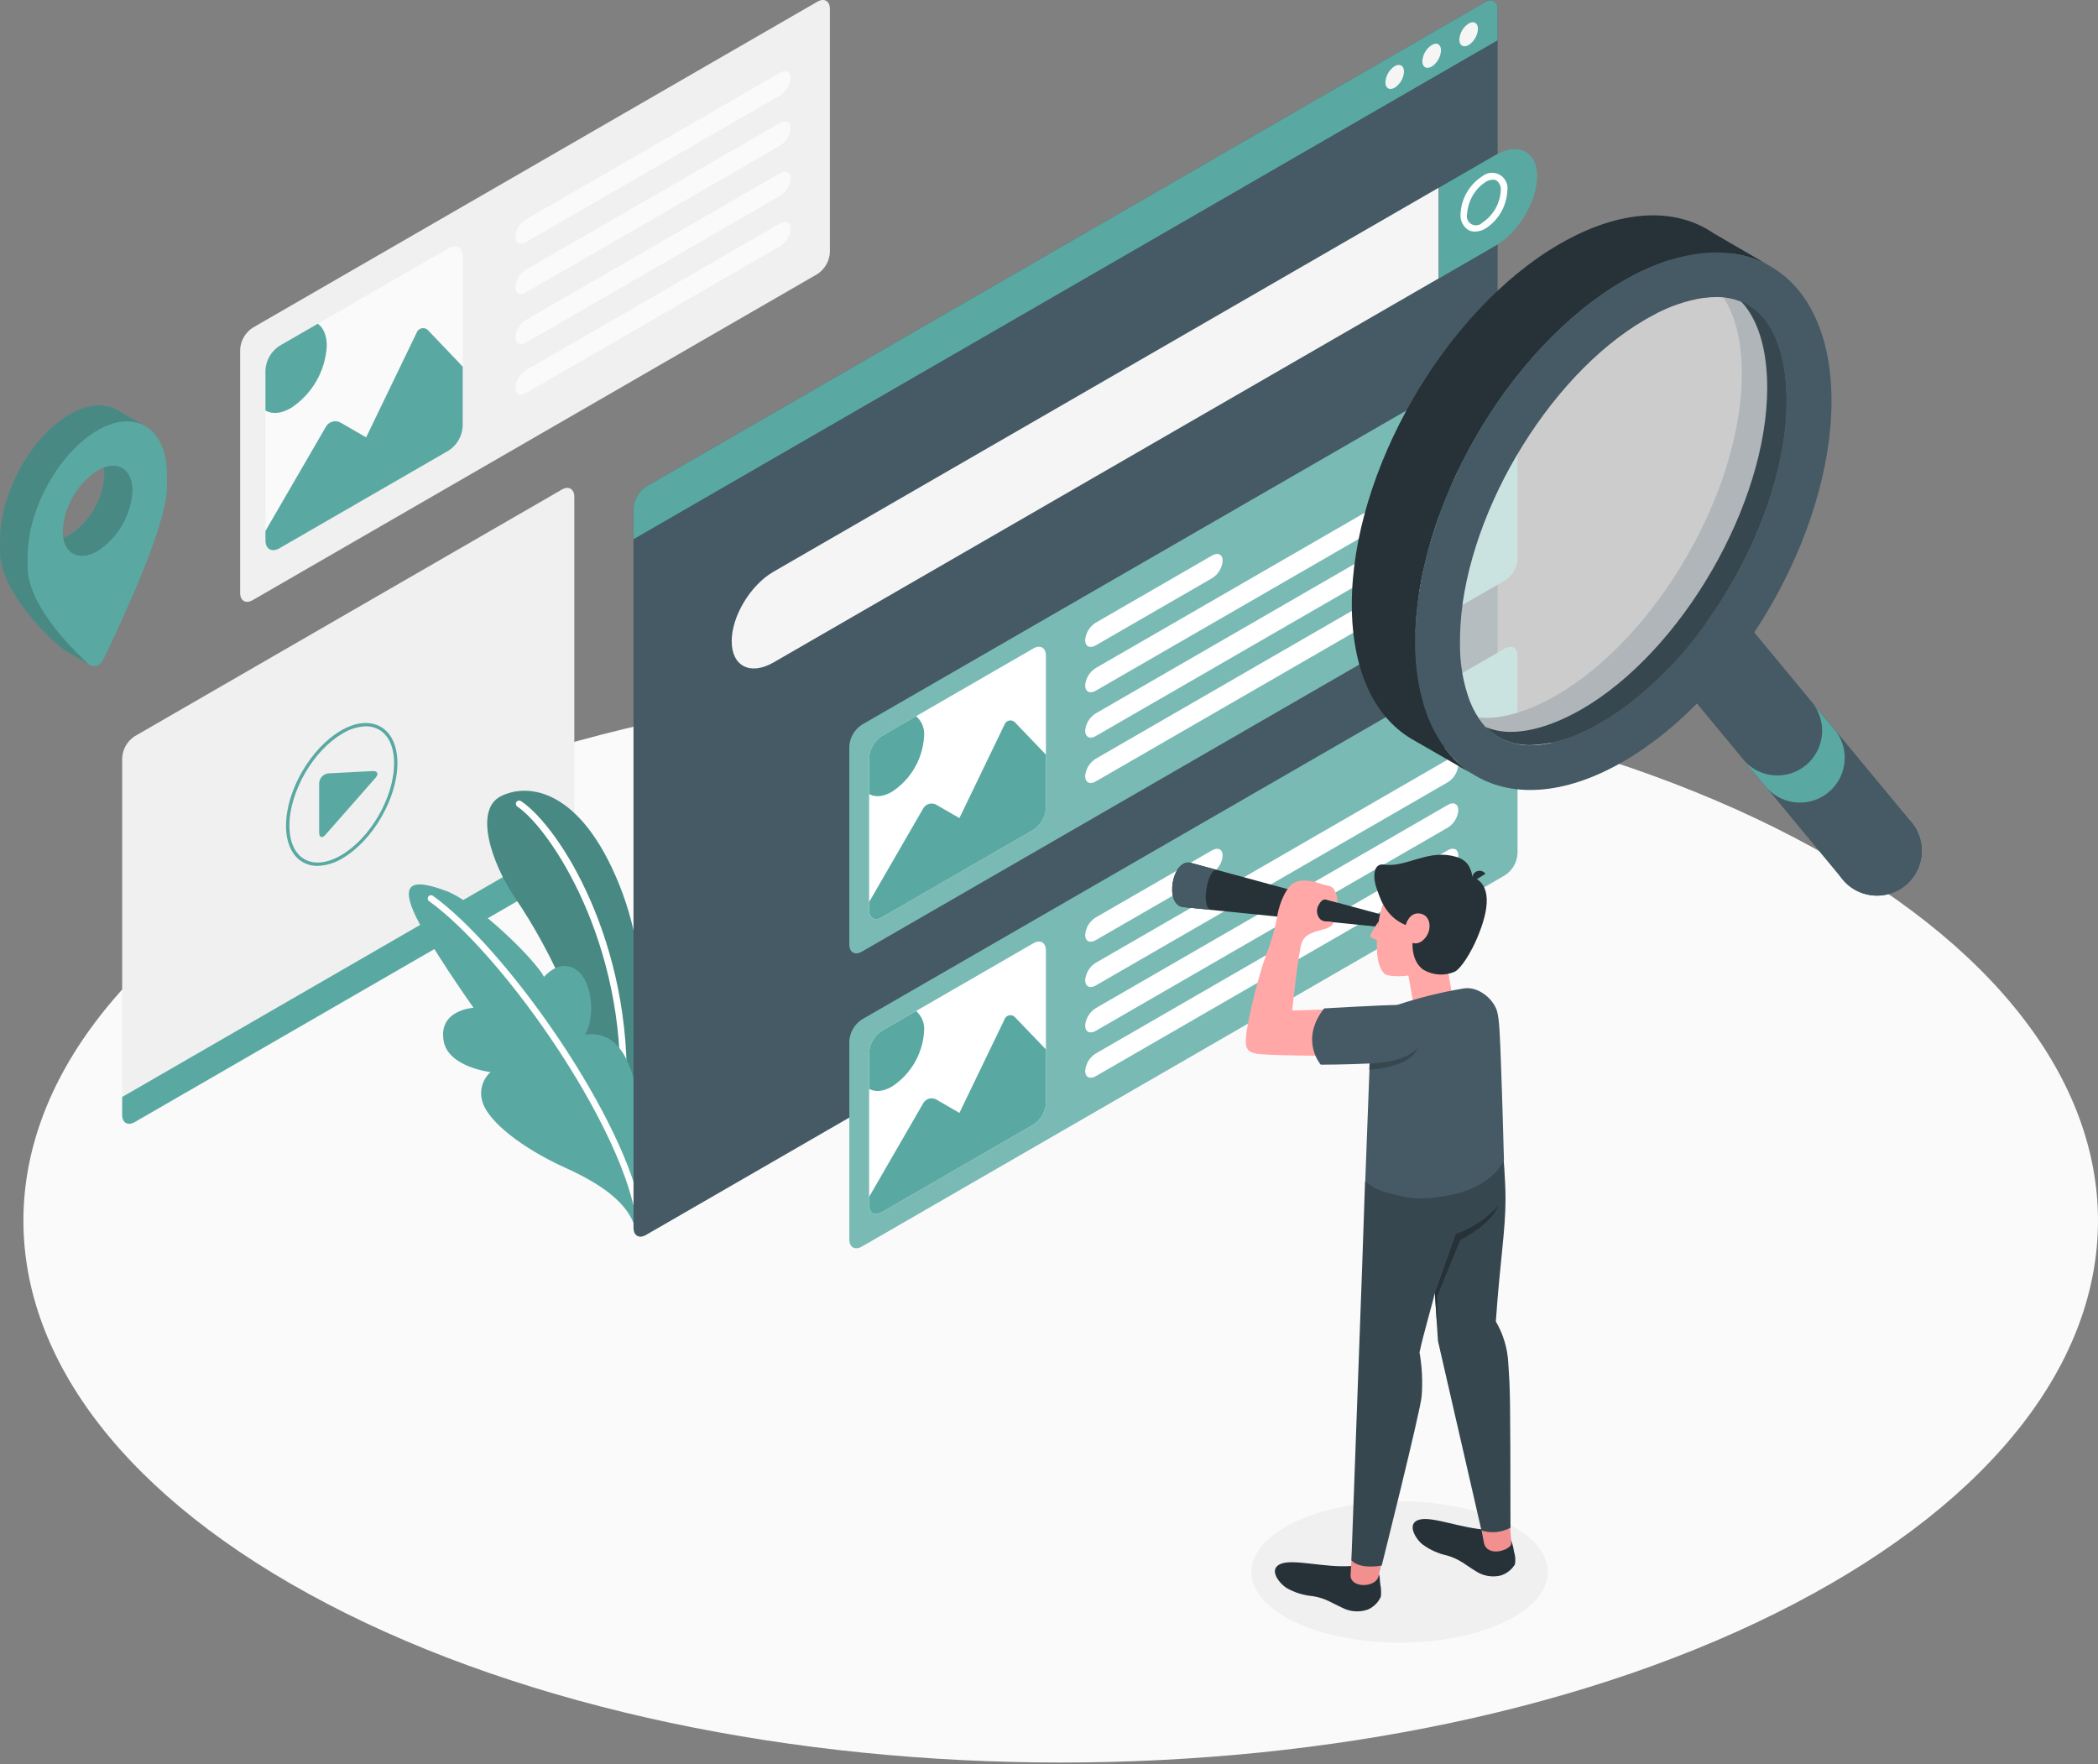 <svg width="245" height="206" viewBox="0 0 245 206" fill="none" xmlns="http://www.w3.org/2000/svg">
<rect x="0" y="0" width="245" height="206" fill="#808080" stroke="none"/>
<path d="M38.218 187.29C85.519 212.003 162.214 212.003 209.521 187.29C256.829 162.578 256.823 122.514 209.521 97.802C162.22 73.09 85.519 73.084 38.212 97.802C-9.096 122.52 -9.09 162.578 38.218 187.29Z" fill="#FAFAFA"/>
<path d="M163.45 191.829C173.014 191.829 180.766 188.133 180.766 183.575C180.766 179.016 173.014 175.32 163.45 175.32C153.887 175.32 146.134 179.016 146.134 183.575C146.134 188.133 153.887 191.829 163.45 191.829Z" fill="#F0F0F0"/>
<path d="M28.044 40.834V69.233C28.044 70.165 28.698 70.549 29.511 70.08L95.445 32.009C95.871 31.73 96.227 31.355 96.482 30.914C96.737 30.473 96.884 29.978 96.913 29.469V1.047C96.913 0.115 96.252 -0.269 95.445 0.2L29.511 38.271C29.081 38.551 28.723 38.929 28.468 39.375C28.212 39.821 28.067 40.321 28.044 40.834Z" fill="#F0F0F0"/>
<path d="M32.633 40.388L52.394 28.983C53.303 28.458 54.032 28.882 54.032 29.926V49.783C54.001 50.349 53.836 50.9 53.552 51.391C53.267 51.882 52.871 52.298 52.394 52.606L32.633 64.016C31.73 64.536 30.996 64.112 30.996 63.068V43.222C31.027 42.654 31.191 42.102 31.476 41.609C31.76 41.117 32.157 40.698 32.633 40.388Z" fill="#FAFAFA"/>
<path d="M48.634 38.892L42.757 51.075L39.764 49.348C39.477 49.191 39.14 49.151 38.824 49.237C38.508 49.324 38.238 49.529 38.071 49.811L30.996 62.012V63.079C30.996 64.123 31.73 64.547 32.633 64.027L52.394 52.617C52.87 52.308 53.266 51.891 53.55 51.401C53.834 50.91 53.999 50.36 54.032 49.794V42.81L50.08 38.666C49.991 38.542 49.87 38.446 49.73 38.387C49.591 38.328 49.437 38.31 49.287 38.333C49.137 38.356 48.997 38.421 48.882 38.52C48.766 38.618 48.681 38.747 48.634 38.892Z" fill="#59A9A2"/>
<path d="M33.966 47.654C35.187 46.858 36.203 45.785 36.932 44.522C37.661 43.26 38.082 41.843 38.161 40.388C38.161 39.162 37.766 38.276 37.116 37.802L32.633 40.388C32.158 40.697 31.762 41.113 31.478 41.604C31.194 42.094 31.029 42.645 30.996 43.211V47.936C31.77 48.388 32.809 48.32 33.966 47.654Z" fill="#59A9A2"/>
<path d="M61.405 25.635L91.097 8.488C91.775 8.098 92.323 8.375 92.323 9.109C92.293 9.52 92.166 9.919 91.953 10.272C91.74 10.625 91.447 10.923 91.097 11.142L61.405 28.283C60.728 28.672 60.18 28.396 60.18 27.662C60.211 27.251 60.338 26.854 60.551 26.502C60.764 26.15 61.056 25.853 61.405 25.635Z" fill="#FAFAFA"/>
<path d="M61.405 31.501L91.097 14.354C91.775 13.965 92.323 14.241 92.323 14.975C92.293 15.387 92.166 15.785 91.953 16.138C91.74 16.491 91.447 16.789 91.097 17.008L61.405 34.149C60.728 34.538 60.18 34.262 60.18 33.533C60.21 33.122 60.337 32.724 60.549 32.37C60.762 32.017 61.056 31.719 61.405 31.501Z" fill="#FAFAFA"/>
<path d="M61.405 37.368L91.097 20.226C91.775 19.837 92.323 20.113 92.323 20.842C92.293 21.253 92.166 21.652 91.953 22.005C91.74 22.358 91.447 22.656 91.097 22.874L61.405 40.016C60.728 40.411 60.18 40.134 60.18 39.4C60.21 38.989 60.337 38.59 60.549 38.237C60.762 37.884 61.056 37.586 61.405 37.368Z" fill="#FAFAFA"/>
<path d="M61.405 43.234L91.097 26.093C91.775 25.703 92.323 25.98 92.323 26.713C92.292 27.124 92.165 27.521 91.952 27.873C91.739 28.226 91.447 28.523 91.097 28.74L61.405 45.915C60.728 46.305 60.18 46.028 60.18 45.294C60.206 44.878 60.33 44.474 60.543 44.116C60.756 43.757 61.052 43.455 61.405 43.234Z" fill="#FAFAFA"/>
<path d="M14.267 130.186V88.514C14.294 88.004 14.441 87.509 14.696 87.067C14.951 86.626 15.307 86.251 15.735 85.973L65.6 57.179C66.407 56.71 67.068 57.088 67.068 58.026V99.698C67.04 100.207 66.892 100.702 66.637 101.144C66.382 101.585 66.027 101.96 65.6 102.239L15.735 131.033C14.922 131.502 14.267 131.124 14.267 130.186Z" fill="#F0F0F0"/>
<path d="M14.267 128.103V130.187C14.267 131.124 14.922 131.502 15.735 131.033L65.6 102.239C66.027 101.96 66.382 101.585 66.637 101.144C66.892 100.702 67.04 100.207 67.068 99.698V97.609L14.267 128.103Z" fill="#59A9A2"/>
<path d="M38.392 90.31L43.474 90.044C44.095 90.01 44.264 90.36 43.852 90.835L38.014 97.474C37.602 97.943 37.269 97.813 37.269 97.192V91.501C37.271 91.197 37.388 90.906 37.597 90.684C37.805 90.463 38.089 90.33 38.392 90.31Z" fill="#59A9A2"/>
<path d="M37.083 101.116C36.474 101.124 35.873 100.97 35.344 100.67C34.09 99.942 33.401 98.412 33.401 96.413C33.401 92.337 36.275 87.38 39.809 85.319C41.554 84.308 43.197 84.156 44.462 84.879C45.727 85.601 46.41 87.137 46.41 89.13C46.41 93.212 43.53 98.163 40.002 100.224C39.123 100.771 38.117 101.079 37.083 101.116ZM42.728 84.816C41.764 84.855 40.825 85.144 40.007 85.658C36.58 87.634 33.797 92.461 33.797 96.413C33.797 98.288 34.418 99.682 35.547 100.331C36.676 100.981 38.189 100.828 39.809 99.891C43.237 97.909 46.02 93.116 46.02 89.13C46.02 87.255 45.399 85.867 44.27 85.212C43.797 84.947 43.264 84.811 42.723 84.816H42.728Z" fill="#59A9A2"/>
<path d="M17.017 49.789L13.929 48.016C12.455 47.028 10.405 47.067 8.141 48.377C3.625 50.974 0 57.563 0 63.096V64.355C0 69.888 7.441 75.895 7.441 75.895L10.479 77.618C10.479 77.618 8.655 75.534 8.864 75.105C10.88 71.017 16.272 59.466 16.272 54.949V53.69C16.283 52.779 16.167 51.87 15.927 50.991L16.272 51.189L17.017 49.789ZM8.136 62.475C5.877 63.774 4.065 62.718 4.065 60.126C5.273 59.934 8.316 54.74 8.136 53.075C10.394 51.776 12.201 52.832 12.207 55.423C12.13 56.836 11.722 58.211 11.014 59.436C10.307 60.661 9.321 61.702 8.136 62.475Z" fill="#59A9A2"/>
<g opacity="0.2">
<path d="M17.017 49.789L13.929 48.016C12.455 47.028 10.405 47.067 8.141 48.377C3.625 50.974 0 57.563 0 63.096V64.355C0 69.888 7.441 75.895 7.441 75.895L10.479 77.618C10.479 77.618 8.655 75.534 8.864 75.105C10.88 71.017 16.272 59.466 16.272 54.949V53.69C16.283 52.779 16.167 51.87 15.927 50.991L16.272 51.189L17.017 49.789ZM8.136 62.475C5.877 63.774 4.065 62.718 4.065 60.126C5.273 59.934 8.316 54.74 8.136 53.075C10.394 51.776 12.201 52.832 12.207 55.423C12.13 56.836 11.722 58.211 11.014 59.436C10.307 60.661 9.321 61.702 8.136 62.475Z" fill="#0C0C0C"/>
</g>
<path d="M17.017 49.788C16.983 49.764 16.947 49.744 16.909 49.726C15.458 48.913 13.522 49.026 11.388 50.257C8.169 52.12 5.386 56.022 4.048 60.126C3.53 61.688 3.256 63.32 3.235 64.965V66.241C3.235 70.503 8.062 75.449 10.281 77.499C10.329 77.542 10.38 77.581 10.434 77.617C10.564 77.697 10.71 77.749 10.861 77.769C11.013 77.789 11.167 77.777 11.314 77.734C11.461 77.691 11.597 77.618 11.714 77.519C11.83 77.42 11.925 77.298 11.992 77.16C13.911 73.208 19.495 61.419 19.495 56.834V55.575C19.529 52.73 18.564 50.72 17.017 49.788ZM7.39 62.819C7.343 62.551 7.321 62.279 7.323 62.006C7.397 60.593 7.804 59.217 8.51 57.991C9.217 56.765 10.203 55.722 11.388 54.949C11.624 54.812 11.872 54.695 12.127 54.599C14.024 53.91 15.458 55 15.458 57.297C15.382 58.709 14.974 60.084 14.267 61.308C13.559 62.532 12.573 63.572 11.388 64.344C9.395 65.507 7.735 64.807 7.39 62.819Z" fill="#59A9A2"/>
<path d="M15.459 57.304C15.383 58.716 14.975 60.09 14.267 61.314C13.56 62.538 12.573 63.578 11.388 64.35C9.395 65.479 7.735 64.807 7.391 62.82C7.649 62.729 7.899 62.613 8.136 62.475C9.32 61.702 10.306 60.661 11.012 59.436C11.718 58.21 12.126 56.836 12.201 55.423C12.204 55.149 12.179 54.875 12.128 54.605C14.025 53.916 15.459 55.006 15.459 57.304Z" fill="#59A9A2"/>
<g opacity="0.2">
<path d="M15.459 57.304C15.383 58.716 14.975 60.09 14.267 61.314C13.56 62.538 12.573 63.578 11.388 64.35C9.395 65.479 7.735 64.807 7.391 62.82C7.649 62.729 7.899 62.613 8.136 62.475C9.32 61.702 10.306 60.661 11.012 59.436C11.718 58.21 12.126 56.836 12.201 55.423C12.204 55.149 12.179 54.875 12.128 54.605C14.025 53.916 15.459 55.006 15.459 57.304Z" fill="#0C0C0C"/>
</g>
<path d="M74.78 127.403C74.78 127.403 76.819 114.417 72.29 103.25C67.762 92.082 61.659 91.393 58.497 92.98C55.336 94.566 57.368 100.76 60.191 104.921C63.951 110.38 70.162 122.135 69.959 132.693L74.78 127.403Z" fill="#59A9A2"/>
<path opacity="0.2" d="M74.78 127.403C74.78 127.403 76.819 114.417 72.29 103.25C67.762 92.082 61.659 91.393 58.497 92.98C55.336 94.566 57.368 100.76 60.191 104.921C63.951 110.38 70.162 122.135 69.959 132.693L74.78 127.403Z" fill="#0C0C0C"/>
<path d="M72.748 128.227C72.697 128.226 72.648 128.214 72.602 128.193C72.555 128.172 72.514 128.142 72.48 128.105C72.445 128.067 72.419 128.023 72.402 127.976C72.385 127.928 72.378 127.877 72.381 127.826C73.126 110.047 64.245 96.774 60.412 94.188C60.37 94.16 60.334 94.124 60.306 94.081C60.278 94.039 60.259 93.992 60.249 93.943C60.239 93.893 60.239 93.842 60.249 93.793C60.259 93.743 60.279 93.696 60.307 93.654C60.335 93.612 60.372 93.576 60.414 93.549C60.456 93.521 60.503 93.501 60.552 93.492C60.602 93.482 60.653 93.482 60.702 93.492C60.752 93.502 60.799 93.522 60.841 93.55C65.358 96.565 73.894 110.138 73.143 127.86C73.142 127.91 73.13 127.96 73.11 128.006C73.089 128.051 73.059 128.092 73.023 128.127C72.986 128.161 72.943 128.187 72.895 128.205C72.848 128.222 72.798 128.23 72.748 128.227Z" fill="white"/>
<path d="M73.979 142.822C73.205 140.88 71.207 138.712 66.075 136.397C60.942 134.082 57.081 130.994 56.369 128.758C56.155 128.14 56.127 127.473 56.289 126.84C56.45 126.207 56.794 125.635 57.278 125.195C57.278 125.195 52.44 124.631 51.83 121.667C51.068 117.929 55.297 117.686 55.297 117.686C55.297 117.686 49.746 109.872 48.273 106.394C46.799 102.916 48.499 102.707 52.078 104.034C55.658 105.361 62.478 112.04 63.534 114.078C63.534 114.078 65.38 111.82 67.368 113.305C69.355 114.79 69.451 119.233 68.276 120.837C69.069 120.689 69.886 120.774 70.631 121.082C71.375 121.39 72.015 121.906 72.472 122.57C74.493 125.218 75.159 131.841 75.159 131.841L73.979 142.822Z" fill="#59A9A2"/>
<path d="M74.34 141.014C74.254 141.013 74.171 140.984 74.103 140.931C74.036 140.878 73.988 140.804 73.967 140.721C71.223 129.288 58.198 111.04 50.107 105.236C50.066 105.207 50.031 105.17 50.004 105.127C49.977 105.084 49.959 105.036 49.951 104.987C49.943 104.937 49.944 104.886 49.955 104.837C49.967 104.787 49.988 104.741 50.017 104.7C50.046 104.659 50.083 104.624 50.126 104.597C50.169 104.57 50.217 104.552 50.266 104.543C50.316 104.535 50.367 104.537 50.416 104.548C50.466 104.559 50.512 104.58 50.553 104.609C58.746 110.487 71.934 128.966 74.718 140.54C74.74 140.64 74.722 140.744 74.668 140.83C74.615 140.917 74.529 140.979 74.43 141.003L74.34 141.014Z" fill="white"/>
<path d="M176.538 25.89C176.471 25.889 176.405 25.872 176.346 25.839L174.76 24.919C174.716 24.893 174.677 24.86 174.647 24.82C174.616 24.78 174.593 24.734 174.58 24.685C174.567 24.637 174.564 24.586 174.57 24.536C174.577 24.486 174.593 24.437 174.618 24.394C174.644 24.35 174.677 24.312 174.717 24.281C174.757 24.25 174.803 24.227 174.852 24.214C174.9 24.201 174.951 24.198 175.001 24.204C175.051 24.211 175.1 24.227 175.143 24.253L176.73 25.173C176.774 25.198 176.812 25.232 176.843 25.271C176.874 25.312 176.896 25.357 176.909 25.406C176.923 25.455 176.926 25.506 176.919 25.556C176.913 25.606 176.896 25.654 176.871 25.698C176.837 25.756 176.789 25.805 176.73 25.839C176.672 25.872 176.605 25.89 176.538 25.89Z" fill="white"/>
<path d="M73.979 59.364V143.365C73.979 144.302 74.634 144.68 75.441 144.212L173.421 87.645C173.848 87.366 174.203 86.991 174.458 86.549C174.713 86.108 174.861 85.613 174.889 85.104V1.104C174.889 0.166 174.229 -0.212 173.421 0.257L75.441 56.824C75.015 57.102 74.66 57.478 74.406 57.919C74.152 58.361 74.006 58.856 73.979 59.364Z" fill="#455A64"/>
<path d="M85.446 74.879C85.446 77.809 87.631 78.916 90.335 77.358L168.006 32.512V21.92L90.335 66.76C87.631 68.324 85.446 71.954 85.446 74.879Z" fill="#F5F5F5"/>
<path d="M174.613 18.12C177.311 16.562 179.502 17.669 179.502 20.593C179.502 23.518 177.311 27.154 174.613 28.712L168.035 32.512V21.92L174.613 18.12Z" fill="#59A9A2"/>
<path d="M172.241 27.047C171.96 27.051 171.683 26.979 171.439 26.838C171.139 26.637 170.899 26.359 170.744 26.033C170.589 25.707 170.525 25.346 170.559 24.986C170.599 24.103 170.851 23.241 171.293 22.475C171.735 21.709 172.355 21.06 173.099 20.582C173.384 20.351 173.732 20.211 174.098 20.181C174.463 20.152 174.829 20.235 175.147 20.419C175.464 20.603 175.718 20.879 175.875 21.211C176.032 21.543 176.084 21.914 176.024 22.276C175.982 23.16 175.729 24.02 175.287 24.786C174.846 25.552 174.227 26.201 173.483 26.68C173.108 26.909 172.68 27.036 172.241 27.047ZM174.336 20.978C174.033 20.993 173.739 21.086 173.483 21.249C172.86 21.663 172.34 22.216 171.966 22.864C171.592 23.513 171.373 24.239 171.326 24.986C171.268 25.211 171.285 25.449 171.375 25.663C171.465 25.877 171.623 26.056 171.824 26.172C172.025 26.288 172.259 26.335 172.489 26.305C172.72 26.276 172.934 26.171 173.099 26.008C173.723 25.595 174.243 25.042 174.617 24.393C174.992 23.745 175.21 23.018 175.256 22.271C175.285 22.047 175.254 21.819 175.167 21.611C175.08 21.403 174.939 21.221 174.759 21.085C174.63 21.011 174.484 20.974 174.336 20.978Z" fill="white"/>
<path d="M175.742 41.304L100.651 84.631C100.222 84.908 99.866 85.283 99.611 85.724C99.356 86.166 99.209 86.662 99.183 87.171V110.28C99.183 111.217 99.838 111.596 100.651 111.127L175.742 67.783C176.169 67.505 176.525 67.13 176.78 66.689C177.036 66.247 177.183 65.752 177.21 65.242V42.151C177.182 41.213 176.527 40.835 175.742 41.304Z" fill="#59A9A2"/>
<path opacity="0.2" d="M175.742 41.304L100.651 84.631C100.222 84.908 99.866 85.283 99.611 85.724C99.356 86.166 99.209 86.662 99.183 87.171V110.28C99.183 111.217 99.838 111.596 100.651 111.127L175.742 67.783C176.169 67.505 176.525 67.13 176.78 66.689C177.036 66.247 177.183 65.752 177.21 65.242V42.151C177.182 41.213 176.527 40.835 175.742 41.304Z" fill="white"/>
<path d="M127.948 72.723L141.555 64.864C142.233 64.474 142.78 64.751 142.78 65.485C142.75 65.895 142.623 66.293 142.41 66.645C142.197 66.997 141.904 67.294 141.555 67.512L127.948 75.371C127.271 75.761 126.723 75.484 126.723 74.75C126.754 74.34 126.881 73.942 127.094 73.59C127.307 73.238 127.599 72.941 127.948 72.723Z" fill="white"/>
<path d="M126.723 80.046C126.723 80.78 127.288 81.057 127.948 80.667L169.079 56.92C169.428 56.701 169.72 56.403 169.931 56.05C170.143 55.696 170.269 55.298 170.299 54.888C170.299 54.159 169.734 53.883 169.079 54.272L127.948 78.019C127.599 78.237 127.307 78.534 127.094 78.886C126.881 79.238 126.754 79.636 126.723 80.046Z" fill="white"/>
<path d="M126.723 85.341C126.723 86.075 127.288 86.352 127.948 85.962L169.079 62.215C169.428 61.996 169.72 61.697 169.931 61.344C170.143 60.991 170.269 60.593 170.299 60.183C170.299 59.454 169.734 59.178 169.079 59.567L127.948 83.314C127.599 83.532 127.307 83.829 127.094 84.181C126.881 84.533 126.754 84.931 126.723 85.341Z" fill="white"/>
<path d="M126.723 90.638C126.723 91.372 127.288 91.648 127.948 91.259L169.079 67.512C169.428 67.293 169.72 66.994 169.931 66.641C170.143 66.288 170.269 65.89 170.299 65.48C170.299 64.751 169.734 64.475 169.079 64.864L127.948 88.611C127.599 88.829 127.307 89.126 127.094 89.478C126.881 89.83 126.754 90.228 126.723 90.638Z" fill="white"/>
<path d="M102.965 85.952L120.671 75.727C121.484 75.264 122.139 75.642 122.139 76.574V94.375C122.111 94.885 121.964 95.38 121.709 95.821C121.454 96.263 121.098 96.638 120.671 96.916L102.965 107.135C102.158 107.604 101.497 107.226 101.497 106.294V88.492C101.524 87.983 101.671 87.488 101.927 87.046C102.182 86.605 102.538 86.23 102.965 85.952Z" fill="white"/>
<path d="M117.306 84.614L112.038 95.533L109.356 93.986C109.097 93.836 108.789 93.796 108.5 93.873C108.211 93.95 107.965 94.139 107.815 94.398L101.497 105.334V106.288C101.497 107.226 102.158 107.604 102.965 107.135L120.671 96.916C121.098 96.638 121.454 96.263 121.709 95.822C121.965 95.38 122.112 94.885 122.139 94.375V88.125L118.576 84.41C118.495 84.306 118.388 84.226 118.266 84.178C118.144 84.13 118.011 84.115 117.881 84.136C117.751 84.157 117.629 84.212 117.528 84.296C117.427 84.38 117.35 84.49 117.306 84.614Z" fill="#59A9A2"/>
<path d="M104.156 92.467C105.251 91.753 106.162 90.79 106.815 89.659C107.469 88.526 107.846 87.256 107.917 85.951C107.954 85.518 107.889 85.082 107.726 84.679C107.563 84.276 107.307 83.916 106.979 83.631L102.965 85.951C102.538 86.229 102.182 86.604 101.927 87.046C101.671 87.487 101.524 87.983 101.497 88.492V92.727C102.18 93.122 103.118 93.065 104.156 92.467Z" fill="#59A9A2"/>
<path d="M175.742 75.727L100.651 119.054C100.223 119.332 99.867 119.707 99.612 120.148C99.357 120.59 99.21 121.085 99.183 121.595V144.72C99.183 145.652 99.838 146.03 100.651 145.567L175.742 102.212C176.169 101.934 176.525 101.559 176.78 101.118C177.036 100.676 177.183 100.18 177.21 99.671V76.574C177.182 75.642 176.527 75.275 175.742 75.727Z" fill="#59A9A2"/>
<path opacity="0.2" d="M175.742 75.727L100.651 119.054C100.223 119.332 99.867 119.707 99.612 120.148C99.357 120.59 99.21 121.085 99.183 121.595V144.72C99.183 145.652 99.838 146.03 100.651 145.567L175.742 102.212C176.169 101.934 176.525 101.559 176.78 101.118C177.036 100.676 177.183 100.18 177.21 99.671V76.574C177.182 75.642 176.527 75.275 175.742 75.727Z" fill="white"/>
<path d="M127.948 107.146L141.555 99.293C142.233 98.903 142.78 99.18 142.78 99.908C142.751 100.32 142.624 100.718 142.411 101.071C142.198 101.424 141.905 101.722 141.555 101.941L127.948 109.794C127.271 110.184 126.723 109.907 126.723 109.179C126.753 108.768 126.88 108.369 127.092 108.016C127.305 107.663 127.599 107.365 127.948 107.146Z" fill="white"/>
<path d="M126.723 114.474C126.723 115.203 127.288 115.479 127.948 115.09L169.079 91.343C169.427 91.124 169.718 90.827 169.93 90.475C170.142 90.123 170.268 89.726 170.299 89.316C170.299 88.582 169.734 88.305 169.079 88.695L127.948 112.442C127.599 112.66 127.305 112.958 127.092 113.311C126.88 113.665 126.753 114.063 126.723 114.474Z" fill="white"/>
<path d="M126.723 119.77C126.723 120.499 127.288 120.775 127.948 120.386L169.079 96.639C169.427 96.42 169.718 96.123 169.93 95.771C170.142 95.418 170.268 95.022 170.299 94.612C170.299 93.878 169.734 93.601 169.079 93.991L127.948 117.738C127.599 117.956 127.305 118.254 127.092 118.607C126.88 118.961 126.753 119.359 126.723 119.77Z" fill="white"/>
<path d="M126.723 125.066C126.723 125.795 127.288 126.071 127.948 125.682L169.079 101.935C169.427 101.716 169.718 101.418 169.93 101.066C170.142 100.714 170.268 100.318 170.299 99.908C170.299 99.174 169.734 98.897 169.079 99.287L127.948 123.034C127.599 123.252 127.305 123.55 127.092 123.903C126.88 124.256 126.753 124.655 126.723 125.066Z" fill="white"/>
<path d="M102.965 120.38L120.671 110.155C121.484 109.687 122.139 110.065 122.139 111.002V128.798C122.113 129.308 121.966 129.803 121.711 130.245C121.455 130.687 121.099 131.062 120.671 131.339L102.965 141.564C102.158 142.032 101.497 141.654 101.497 140.717V122.921C101.524 122.411 101.671 121.916 101.927 121.474C102.182 121.033 102.538 120.658 102.965 120.38Z" fill="white"/>
<path d="M117.306 119.042L112.038 129.962L109.356 128.409C109.228 128.335 109.086 128.288 108.939 128.269C108.792 128.25 108.642 128.26 108.499 128.299C108.356 128.338 108.222 128.404 108.105 128.495C107.987 128.585 107.889 128.698 107.815 128.827L101.497 139.763V140.717C101.497 141.655 102.158 142.033 102.965 141.564L120.671 131.339C121.098 131.063 121.454 130.689 121.709 130.248C121.965 129.808 122.112 129.313 122.139 128.804V122.549L118.576 118.839C118.497 118.734 118.39 118.652 118.267 118.602C118.144 118.553 118.01 118.538 117.88 118.559C117.749 118.58 117.627 118.636 117.526 118.721C117.425 118.806 117.349 118.917 117.306 119.042Z" fill="#59A9A2"/>
<path d="M104.156 126.891C105.251 126.178 106.162 125.217 106.815 124.086C107.469 122.955 107.846 121.685 107.917 120.381C107.954 119.948 107.889 119.512 107.726 119.108C107.563 118.705 107.307 118.346 106.979 118.061L102.965 120.381C102.538 120.659 102.182 121.034 101.927 121.475C101.671 121.917 101.524 122.413 101.497 122.922V127.156C102.18 127.546 103.118 127.489 104.156 126.891Z" fill="#59A9A2"/>
<path d="M174.889 4.7V1.104C174.889 0.166 174.229 -0.212 173.421 0.257L75.447 56.824C75.019 57.101 74.663 57.476 74.408 57.918C74.153 58.359 74.006 58.855 73.979 59.364V62.966L174.889 4.7Z" fill="#59A9A2"/>
<path d="M162.869 7.727C162.553 7.934 162.29 8.213 162.102 8.54C161.914 8.868 161.805 9.235 161.785 9.613C161.785 10.307 162.27 10.589 162.869 10.239C163.186 10.035 163.451 9.758 163.64 9.431C163.83 9.104 163.939 8.737 163.958 8.359C163.958 7.665 163.473 7.382 162.869 7.727Z" fill="#F5F5F5"/>
<path d="M167.188 5.265C166.871 5.472 166.607 5.75 166.418 6.078C166.229 6.406 166.119 6.773 166.098 7.151C166.098 7.845 166.589 8.122 167.188 7.778C167.506 7.572 167.77 7.294 167.96 6.966C168.149 6.638 168.258 6.27 168.277 5.892C168.277 5.169 167.792 4.893 167.188 5.265Z" fill="#F5F5F5"/>
<path d="M171.507 2.747C171.189 2.952 170.925 3.229 170.735 3.556C170.546 3.883 170.437 4.25 170.417 4.627C170.417 5.322 170.903 5.604 171.507 5.26C171.823 5.052 172.086 4.773 172.274 4.446C172.462 4.118 172.571 3.751 172.591 3.374C172.591 2.679 172.106 2.397 171.507 2.747Z" fill="#F5F5F5"/>
<path d="M176.453 179.848C176.624 180.282 176.741 180.735 176.803 181.198C176.962 181.676 176.999 182.186 176.91 182.683C176.53 183.316 175.925 183.784 175.217 183.992C174.712 184.109 174.189 184.118 173.681 184.021C173.172 183.924 172.69 183.722 172.264 183.428C171.23 182.812 170.457 182.062 168.989 181.649C167.942 181.424 166.956 180.975 166.098 180.334C165.285 179.685 164.201 177.878 165.754 177.46C167.307 177.042 170.688 178.516 173.766 178.651L176.453 179.848Z" fill="#263238"/>
<path d="M176.306 177.815C176.306 177.815 176.487 179.972 176.487 180.238C176.487 180.966 173.8 181.931 173.303 180.238L172.874 177.945L176.306 177.815Z" fill="#F28F8F"/>
<path d="M173.009 130.497C173.933 131.856 174.78 133.266 175.544 134.72C175.544 134.72 175.81 137.859 175.81 139.948C175.81 143.788 175.217 146.752 174.68 154.317C175.554 155.806 176.054 157.483 176.137 159.207C176.363 162.634 176.369 162.594 176.391 178.403C175.877 178.68 175.312 178.852 174.73 178.909C174.149 178.965 173.562 178.904 173.004 178.73L167.922 156.593L167.358 147.904L165.766 137.103L173.009 130.497Z" fill="#37474F"/>
<path d="M160.983 183.806C161.164 183.992 161.102 184.37 161.187 184.991C161.281 185.469 161.305 185.958 161.26 186.442C160.964 187.114 160.429 187.651 159.758 187.95C159.271 188.126 158.753 188.199 158.236 188.165C157.719 188.131 157.215 187.99 156.755 187.752C155.659 187.267 154.796 186.623 153.288 186.392C152.221 186.3 151.187 185.978 150.256 185.449C149.37 184.884 148.066 183.247 149.556 182.626C151.047 182.005 154.784 183.117 157.85 182.869L160.983 183.806Z" fill="#263238"/>
<path d="M161.689 181.095C161.689 181.095 161.125 183.557 160.972 184.105C160.634 185.42 157.715 185.488 157.715 183.969L157.912 180.469L161.689 181.095Z" fill="#F28F8F"/>
<path d="M166.42 131.169C167.883 134.043 169.294 136.578 169.339 139.638C169.446 146.114 166.759 153.245 165.771 157.925C166.065 159.619 166.149 161.343 166.019 163.057C165.822 165.016 161.356 182.818 161.356 182.818C161.356 182.818 158.872 183.338 157.816 182.214L159.069 147.937L159.408 137.984L166.42 131.169Z" fill="#37474F"/>
<path d="M164.411 113.615L165.331 118.713L169.938 118.374L168.972 112.599L164.411 113.615Z" fill="#FFA8A7"/>
<path d="M174.799 118.002C174.342 116.619 172.586 115.111 170.847 115.439C168.235 115.883 165.66 116.525 163.146 117.359C161.536 117.923 160.069 119.329 159.933 124.625L159.431 137.949C160.126 138.568 160.961 139.009 161.864 139.237C164.309 139.908 165.923 140.309 169.638 139.496C174.477 138.44 175.629 135.51 175.629 135.51C175.629 135.51 175.442 128.458 175.296 124.625C175.177 121.367 175.109 118.956 174.799 118.002Z" fill="#455A64"/>
<path d="M162.446 107.105L138.987 100.742C136.864 100.375 135.977 105.558 138.1 105.92L162.192 108.353L162.446 107.105Z" fill="#263238"/>
<path d="M155.698 117.855L150.905 118.002C150.905 118.002 151.627 110.871 152.073 109.934C152.52 108.997 153.587 108.805 154.648 108.506C155.709 108.206 155.704 107.698 155.704 107.698L154.75 107.602C153.914 107.518 153.581 106.473 153.942 105.767C154.117 105.44 154.4 104.921 154.908 105.062L156.172 105.406C156.192 104.848 156.053 104.296 155.772 103.814C155.348 103.345 155.066 103.492 154.219 103.199C153.592 102.978 152.311 102.589 151.277 103.012C150.244 103.436 149.459 105.378 149.194 106.75C148.926 108.336 148.49 109.89 147.895 111.385C146.975 113.926 145.637 119.143 145.496 121.232C145.434 122.197 145.524 122.773 146.597 123.027C147.67 123.281 155.563 123.298 155.563 123.298L155.698 117.855Z" fill="#FFA8A7"/>
<path d="M161 107.58C161 107.58 159.871 109.229 160.029 109.409C160.284 109.579 160.567 109.704 160.865 109.776L161 107.58Z" fill="#FFA8A7"/>
<path d="M164.405 102.375C163.332 102.939 161.48 103.916 160.966 107.846C160.441 111.877 161.136 113.175 161.678 113.712C162.051 114.073 164.049 114.096 165.065 113.791C166.319 113.418 169.147 112.34 170.44 110.268C171.959 107.829 172.298 104.565 170.587 103.267C169.717 102.606 168.693 102.178 167.611 102.022C166.53 101.866 165.427 101.987 164.405 102.375Z" fill="#FFA8A7"/>
<path d="M167.561 151.026L170.005 144.116C171.9 143.444 173.598 142.311 174.946 140.818C174.946 140.818 174.381 142.789 170.519 144.81L167.837 151.348V154.984L167.561 151.026Z" fill="#263238"/>
<path d="M160.746 103.701C161.096 104.667 161.689 107.038 164.162 108.026C164.162 108.026 164.518 106.519 165.782 106.677C167.047 106.835 167.267 108.455 166.488 109.46C165.709 110.465 164.952 110.104 164.952 110.104C164.952 110.104 164.783 112.266 166.228 113.249C166.766 113.566 167.371 113.754 167.994 113.798C168.617 113.842 169.242 113.741 169.819 113.503C170.649 113.124 171.829 111.131 172.518 109.494C173.975 106.039 174.184 103.284 171.953 102.391C171.677 100.822 170.971 100.229 169.548 99.936C166.488 99.309 164.173 101.319 161.604 100.963C160.289 100.777 160.34 102.595 160.746 103.701Z" fill="#263238"/>
<path d="M172.027 102.939L173.472 102.041C173.346 101.865 173.158 101.743 172.946 101.701C172.733 101.659 172.513 101.699 172.329 101.813C172.145 101.927 172.012 102.107 171.955 102.316C171.899 102.525 171.925 102.748 172.027 102.939Z" fill="#263238"/>
<path d="M154.626 117.759C154.626 117.759 161.373 117.37 163.095 117.358C164.817 117.347 166.646 120.289 165.574 122.293C164.862 123.608 162.643 124.06 159.849 124.196C157.054 124.331 154.237 124.331 154.237 124.331C154.237 124.331 151.724 121.469 154.626 117.759Z" fill="#455A64"/>
<path d="M159.933 124.196C159.933 124.196 164.207 124.139 165.608 122.293C165.608 122.293 165.28 123.422 163.62 124.117C162.431 124.574 161.177 124.844 159.905 124.918L159.933 124.196Z" fill="#37474F"/>
<path d="M138.987 100.742C136.864 100.375 135.977 105.558 138.1 105.92L141.488 106.258C140.11 106.117 141.064 101.301 142.115 101.583L138.987 100.742Z" fill="#455A64"/>
<path d="M224.421 99.36C224.421 100.411 224.105 101.438 223.513 102.306C222.921 103.175 222.081 103.845 221.103 104.229C220.124 104.613 219.053 104.693 218.029 104.459C217.004 104.225 216.074 103.688 215.359 102.917L215.015 102.499C214.211 101.428 213.849 100.088 214.004 98.758C214.159 97.427 214.819 96.207 215.848 95.349C216.876 94.491 218.195 94.06 219.532 94.145C220.868 94.231 222.121 94.826 223.032 95.809L223.388 96.238C224.058 97.141 224.42 98.236 224.421 99.36Z" fill="#455A64"/>
<path d="M224.421 99.36C224.421 100.411 224.105 101.438 223.513 102.306C222.921 103.175 222.081 103.845 221.103 104.229C220.125 104.613 219.053 104.693 218.029 104.459C217.004 104.225 216.074 103.688 215.359 102.917L215.015 102.499L193.244 76.206L202.419 70.91L223.032 95.797L223.388 96.227C224.061 97.133 224.423 98.232 224.421 99.36Z" fill="#455A64"/>
<path d="M206.41 92.105C207.325 93.064 208.569 93.64 209.892 93.716C211.214 93.793 212.517 93.365 213.536 92.518C214.555 91.671 215.214 90.469 215.381 89.154C215.547 87.84 215.209 86.511 214.433 85.437L211.74 82.19C212.545 83.263 212.907 84.603 212.752 85.935C212.597 87.266 211.936 88.488 210.906 89.346C209.876 90.204 208.555 90.634 207.217 90.546C205.88 90.459 204.626 89.861 203.717 88.875L206.41 92.105Z" fill="#59A9A2"/>
<path d="M202.069 29.576C203.713 29.759 205.302 30.276 206.738 31.095L200.116 27.244C195.672 24.19 189.275 24.371 182.167 28.47C168.747 36.221 157.861 55.073 157.861 70.577C157.861 78.193 160.453 83.636 164.727 86.222L164.817 86.278L171.886 90.349C170.632 89.534 169.539 88.494 168.662 87.283C170.404 87.474 172.165 87.373 173.873 86.984C174.494 86.849 175.121 86.685 175.759 86.482C175.675 86.457 175.594 86.424 175.516 86.386C175.176 86.227 174.851 86.038 174.545 85.821C173.989 85.434 173.495 84.966 173.077 84.432C172.506 83.702 172.043 82.894 171.699 82.033C171.239 82.099 170.775 82.133 170.311 82.134C169.212 82.156 168.121 81.939 167.115 81.496C166.88 81.389 166.651 81.266 166.432 81.129C166.234 81.005 166.037 80.858 165.867 80.712C165.459 78.8 165.26 76.85 165.274 74.896C165.274 59.398 176.16 40.541 189.591 32.789C191.306 31.788 193.123 30.974 195.012 30.361C195.52 30.569 195.999 30.844 196.434 31.18C196.895 31.533 197.311 31.943 197.671 32.399C198.243 33.131 198.709 33.941 199.054 34.804C199.516 34.74 199.982 34.708 200.449 34.708C201.725 34.674 202.988 34.98 204.107 35.595C204.391 35.749 204.661 35.927 204.915 36.126C204.813 35.674 204.706 35.228 204.576 34.804C204.066 32.923 203.216 31.151 202.069 29.576Z" fill="#263238"/>
<path d="M206.738 31.094L206.354 30.886C205.019 30.186 203.566 29.742 202.069 29.576C200.462 29.396 198.837 29.471 197.253 29.796C196.49 29.94 195.736 30.129 194.994 30.36C193.106 30.974 191.289 31.788 189.574 32.788C176.142 40.54 165.257 59.398 165.257 74.896C165.243 76.85 165.442 78.8 165.85 80.711C165.923 81.055 166.008 81.383 166.093 81.71C166.596 83.709 167.469 85.595 168.667 87.272C169.202 88.009 169.818 88.686 170.502 89.287C170.939 89.671 171.403 90.022 171.891 90.337C176.323 93.2 182.618 92.951 189.563 88.931C202.995 81.18 213.88 62.328 213.88 46.824C213.874 39.072 211.147 33.624 206.738 31.094ZM204.084 35.611C204.368 35.766 204.638 35.943 204.892 36.142C205.317 36.488 205.705 36.877 206.049 37.305C207.743 39.428 208.641 42.731 208.641 46.841C208.641 60.391 198.704 77.623 186.943 84.415C183.979 86.109 181.128 87.034 178.706 87.034C177.695 87.046 176.693 86.854 175.759 86.47C175.675 86.445 175.594 86.413 175.516 86.374C175.176 86.215 174.851 86.026 174.545 85.809C174.164 85.542 173.812 85.235 173.495 84.895C173.353 84.748 173.218 84.584 173.082 84.42C172.512 83.69 172.048 82.882 171.705 82.021C170.845 79.742 170.434 77.319 170.497 74.884C170.497 74.704 170.497 74.529 170.497 74.32C170.745 60.826 180.575 43.984 192.183 37.288C192.448 37.136 192.719 36.983 192.99 36.842C194.862 35.796 196.906 35.094 199.026 34.77C199.488 34.705 199.954 34.673 200.42 34.674C201.425 34.665 202.421 34.857 203.35 35.239C203.605 35.34 203.851 35.462 204.084 35.605V35.611Z" fill="#455A64"/>
<path d="M208.64 46.835C208.64 60.385 198.703 77.617 186.943 84.409C186.229 84.824 185.494 85.201 184.741 85.538C182.86 86.445 180.81 86.949 178.722 87.017C177.712 87.029 176.71 86.837 175.775 86.453C175.692 86.427 175.61 86.395 175.532 86.356C175.193 86.197 174.868 86.008 174.561 85.792C174.006 85.405 173.511 84.936 173.093 84.403C172.947 84.205 172.794 84.013 172.659 83.793C172.924 83.793 173.223 83.833 173.483 83.833C175.905 83.833 178.756 82.924 181.72 81.213C193.464 74.46 203.406 57.252 203.406 43.656C203.406 39.924 202.667 36.881 201.261 34.741C202.253 34.806 203.218 35.094 204.084 35.583C204.367 35.737 204.637 35.914 204.891 36.113C205.317 36.459 205.705 36.849 206.049 37.276C207.539 39.145 208.414 41.923 208.595 45.361C208.623 45.858 208.64 46.344 208.64 46.835Z" fill="#37474F"/>
<path opacity="0.6" d="M206.371 45.272C206.371 58.822 196.434 76.053 184.673 82.846C181.709 84.539 178.864 85.465 176.436 85.465C175.428 85.477 174.427 85.285 173.494 84.901C173.353 84.754 173.218 84.59 173.082 84.427C172.512 83.696 172.048 82.888 171.705 82.027C170.845 79.749 170.434 77.325 170.496 74.89C170.496 74.71 170.496 74.535 170.496 74.326C170.745 60.832 180.575 43.99 192.183 37.294C192.448 37.142 192.719 36.989 192.99 36.848C194.862 35.802 196.906 35.101 199.025 34.776C199.488 34.711 199.954 34.679 200.42 34.68C201.425 34.671 202.421 34.863 203.35 35.245C203.503 35.397 203.644 35.561 203.779 35.724C205.473 37.859 206.371 41.161 206.371 45.272Z" fill="white"/>
</svg>

